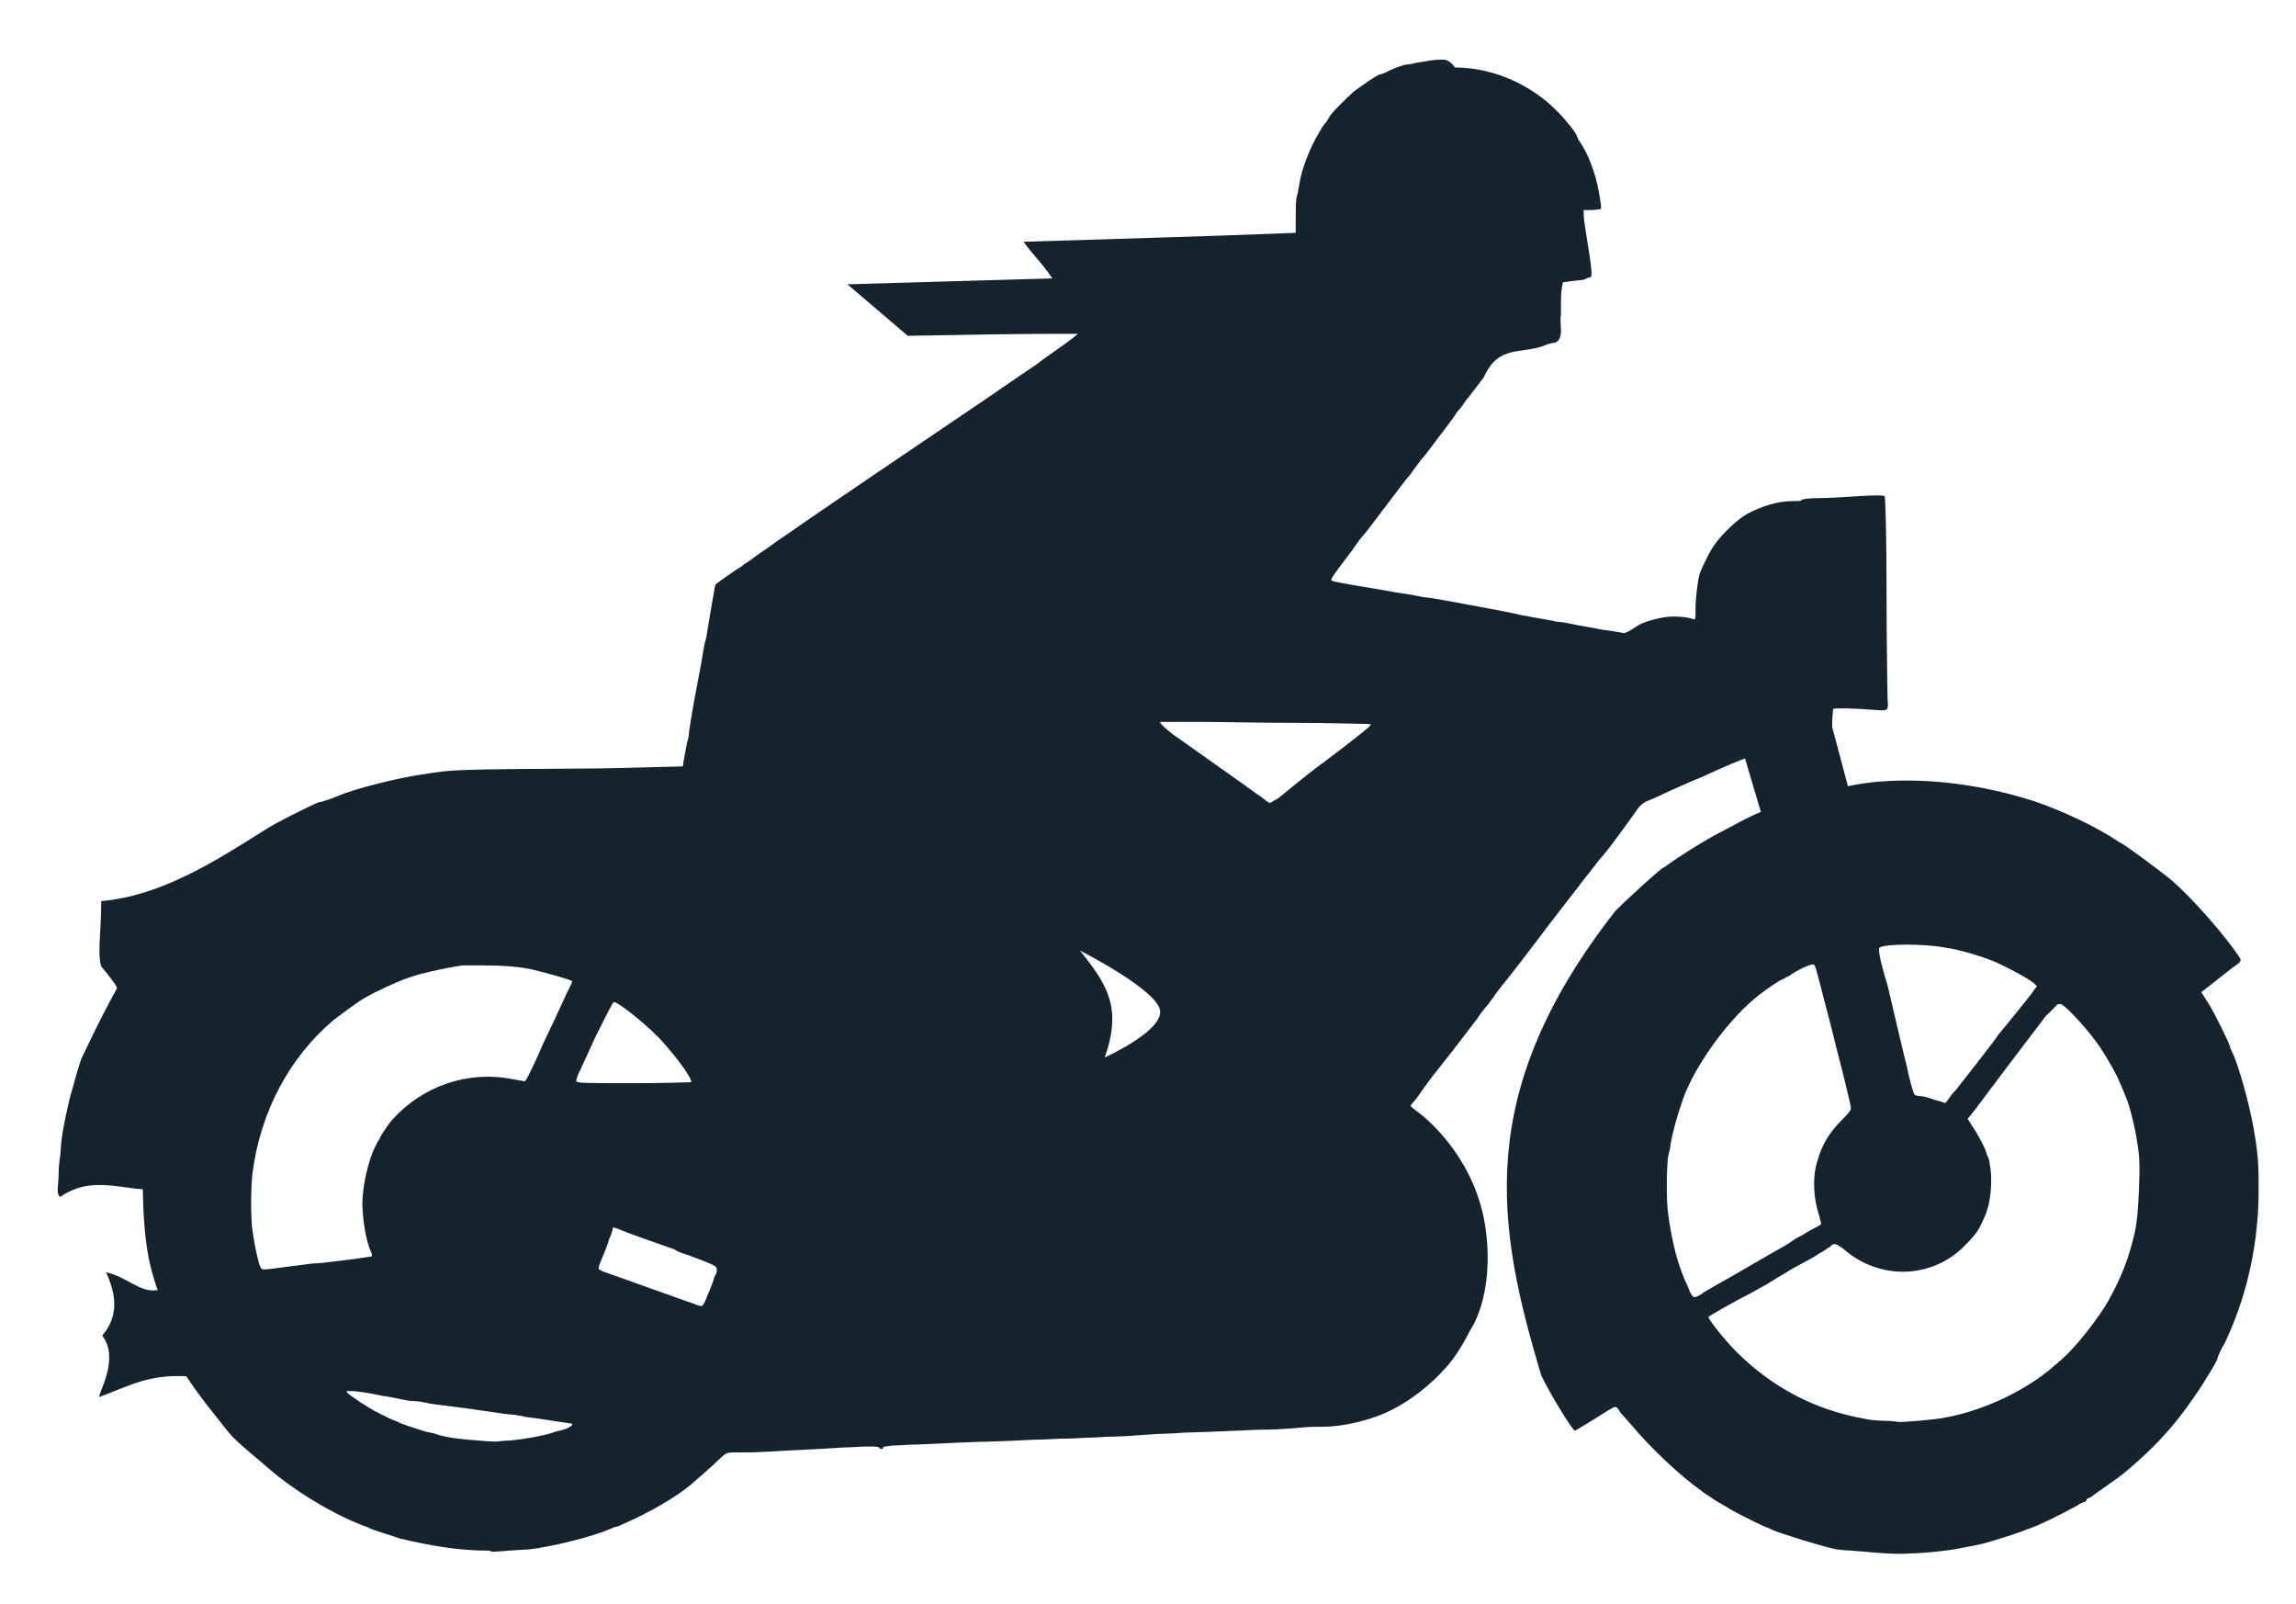 <?xml version="1.0" encoding="utf-8"?>
<!-- Generator: Adobe Illustrator 27.2.0, SVG Export Plug-In . SVG Version: 6.00 Build 0)  -->
<svg version="1.1"
	 id="svg2" xmlns:inkscape="http://www.inkscape.org/namespaces/inkscape" xmlns:dc="http://purl.org/dc/elements/1.1/" xmlns:sodipodi="http://sodipodi.sourceforge.net/DTD/sodipodi-0.dtd" xmlns:svg="http://www.w3.org/2000/svg" xmlns:cc="http://creativecommons.org/ns#" xmlns:rdf="http://www.w3.org/1999/02/22-rdf-syntax-ns#" inkscape:output_extension="org.inkscape.output.svg.inkscape" inkscape:version="0.48.0 r9654" sodipodi:docname="gegendenstrombiker_3.svg" sodipodi:version="0.32"
	 xmlns="http://www.w3.org/2000/svg" xmlns:xlink="http://www.w3.org/1999/xlink" x="0px" y="0px" viewBox="0 0 232 162"
	 style="enable-background:new 0 0 232 162;" xml:space="preserve">
<style type="text/css">
	.st0{fill:#14232E;}
</style>
<sodipodi:namedview  bordercolor="#666666" borderopacity="1.0" fit-margin-bottom="6" fit-margin-left="6" fit-margin-right="6" fit-margin-top="6" gridtolerance="10.0" guidetolerance="10.0" height="1052.362px" id="base" inkscape:current-layer="layer4" inkscape:cx="116.99726" inkscape:cy="80.996003" inkscape:pageopacity="0.0" inkscape:pageshadow="2" inkscape:window-height="883" inkscape:window-maximized="1" inkscape:window-width="1680" inkscape:window-x="-8" inkscape:window-y="-8" inkscape:zoom="4.426104" objecttolerance="10.0" pagecolor="#ffffff" showgrid="false" width="1488.189px">
	</sodipodi:namedview>
<g id="layer3" transform="translate(-103.274,-146.28)" inkscape:groupmode="layer" inkscape:label="neues_motorrad">
</g>
<g id="layer4" transform="translate(-103.274,-146.28)" inkscape:groupmode="layer" inkscape:label="altes_motorrad">
	
		<path id="use24829" inkscape:connector-curvature="0" sodipodi:nodetypes="scccsccccccscccccccccccccccccccccccsccccsccccccccccccccccccccccccccccccsccccsccccccccsccccccccsccscsccccccccscccccscccccsccccsscsccccccccccccccccscccccccccccscccccssssccccsccccccssccccccccccccsccccsccccsccccccccccccscccccccscssccccscccccsccccczccssccccccccccccccccsscccccccccsccccsccccccccsscsscscsccscccccccccccsccccscccccccccccccccccsscccccccccccscccccccscccccccccscsccccccccccccccccccccccccccccccccccccccc" class="st0" d="
		M249,152.3c-1,0-1.7,0.2-2.5,0.3c-0.4,0.1-0.9,0.2-1.1,0.2c-0.6,0.1-1.6,0.5-2.1,0.8c-0.3,0.1-0.5,0.2-0.6,0.2
		c-0.2,0-1.8,1.1-2.6,1.7c-0.7,0.6-2.5,2.4-2.5,2.6c0,0-0.2,0.3-0.3,0.5c-0.4,0.4-0.4,0.5-1.1,1.7c-0.6,1.1-1.4,3.1-1.6,4.4
		c-0.1,0.5-0.2,1.2-0.3,1.5c-0.1,0.3-0.1,1.3-0.1,2.2c0,0.9,0,1.4,0,1.4c-10.1,0.4-18,0.6-27.5,0.9c1,1.4,2,2.3,2.9,3.7l-20.7,0.6
		l6.1,5.2c5.5-0.1,11.5-0.2,14.8-0.2c1.3,0,2.4,0,2.4,0c-1.3,1.1-2.8,2-4.2,3.1c-2.4,1.6-4.8,3.3-7.2,4.9c-3.1,2.1-6.2,4.2-9.3,6.3
		c-4.7,3.2-7.2,4.9-7.9,5.4c-0.4,0.3-1.5,1-2.3,1.6c-0.8,0.6-1.8,1.2-2.1,1.5c-0.3,0.2-0.8,0.5-1,0.7c-0.7,0.4-2.5,1.7-2.6,1.8
		c-0.1,0.1-0.2,1-0.4,2c-0.5,2.9-0.5,3.3-0.7,3.9c-0.1,0.3-0.3,1.8-0.6,3.3c-0.3,1.5-0.6,3.2-0.7,3.8c-0.2,1.2-0.2,1.2-0.3,1.9
		c0,0.3-0.1,0.8-0.2,1.1c-0.3,1.5-0.4,2.1-0.4,2.2c0,0.1,0,0.2-0.1,0.2c-0.1,0-3.7,0.1-8.1,0.2c-15.2,0.1-15,0.1-18.1,0.6
		c-2.3,0.3-7.1,1.5-8.6,2.2c-0.3,0.1-0.5,0.2-0.5,0.2c0,0-0.3,0.1-0.6,0.2c-0.3,0.1-0.6,0.2-0.7,0.2c-0.1,0-0.2,0-2.8,1.3
		c-1,0.5-2.3,1.2-2.9,1.6c-4.6,2.9-10.3,6.6-16.4,7.1c0,3.3-0.4,5.2,0,6.6c1.6,1.9,1.6,2.2,1.6,2.2c-2.2,4-3.5,7-3.6,7.1
		c-0.2,0.5-0.9,3-1.2,4.1c-0.6,2.6-0.8,3.7-0.9,5.2c0,0.4-0.1,0.8-0.1,0.9c0,0.1-0.1,0.7-0.1,1.4c0,0.7-0.1,1.4-0.1,1.6
		c0,0.2,0,0.4,0.1,0.6c0.1,0.2,0.1,0.2,0.3,0.1c0.1-0.1,0.6-0.4,1.1-0.6c2.4-1.1,5.6-0.1,7.1-0.1c0.1,5.6,0.7,7.9,1.5,10.2
		c-1.8,0.3-3-1.3-5.2-1.8c0.7,1.6,1.6,4.1-0.4,6.4c1.8,2.3-0.4,5.8-0.3,6.2c2.8-1,4.8-2.3,8.8-2.1c1.3,2,2.8,3.8,4.3,5.7
		c0.7,0.9,3.1,2.8,4,3.6c2.4,2.1,6.1,4.4,9.1,5.6c0.4,0.2,0.9,0.3,1,0.4c0.3,0.2,2.7,0.9,3.2,1.1c3.4,0.8,5.6,1.1,7.9,1.2
		c0.7,0,1.3,0,1.3,0.1c0.1,0.1,1.5-0.1,3.7-0.2c2.2-0.2,6.6-1.3,8.4-2.1c0.2-0.1,0.4-0.2,0.6-0.2c0.1,0,0.9-0.4,1.8-0.8
		c2.5-1.2,4.8-2.6,6.2-3.9c0.2-0.2,0.6-0.5,0.8-0.7c0.2-0.2,0.7-0.6,1-0.9c1.4-1.3,1.1-1.2,2.5-1.2c1.3,0,1.4,0,3.4-0.1
		c1.3-0.1,4.3-0.2,7.2-0.4c0.7,0,1.8-0.1,2.4-0.1c0.7,0,1.1,0,1.2,0.1c0.1,0.2,0.4,0.2,0.4,0c0-0.1,0.3-0.1,1-0.2
		c0.6,0,1.6-0.1,2.4-0.1c2.2-0.1,6.4-0.3,7.5-0.3c3.2-0.1,4.1-0.2,5-0.2c0.5,0,1.7-0.1,2.6-0.1c0.9,0,2-0.1,2.5-0.1
		c0.5,0,1.5-0.1,2.2-0.1c0.7,0,2.3-0.1,3.5-0.2c1.2-0.1,2.8-0.1,3.7-0.2c3.6-0.1,5-0.2,5.5-0.2c0.3,0,1.4-0.1,2.5-0.1
		c1.1,0,2.7-0.1,3.7-0.2c0.9-0.1,2.1-0.1,2.5-0.1c1.9,0,4.9-0.7,6.8-1.7c2-1,4-2.6,5.5-4.3c0.9-1,1.7-2.3,2.4-3.7
		c0,0,2.5-3.4,1.6-10.2s-5.5-10.8-6.6-11.7c-0.6-0.4-1-0.8-1-0.8s0.1-0.2,0.3-0.4c0.2-0.2,0.7-0.9,1.1-1.5c0.8-1.1,1.3-1.7,2.4-3.1
		c0.5-0.6,1.6-2.1,3-3.9c0.3-0.5,0.8-1.1,1-1.3c0.2-0.3,0.5-0.7,0.6-0.8c0.1-0.2,0.4-0.6,0.8-1.1c0.6-0.7,2.9-3.7,3.8-4.9
		c0.8-1.1,3-3.9,4-5.2c0.5-0.7,1.2-1.5,1.4-1.8c0.6-0.8,0.7-0.9,1.3-1.6c0.4-0.5,1.4-1.8,3.1-4.2c0.4-0.6,0.7-0.8,1.1-1
		c0.3-0.1,1-0.4,1.6-0.7c0.6-0.3,1.1-0.5,1.1-0.5c0,0,1.3-0.6,3-1.3c1.9-0.9,4.1-1.8,4.2-1.8l1.6,5.4c-1.5,0.6-2.8,1.4-3.8,1.9
		c-2,1-4.9,2.9-5.7,3.5c-0.1,0.1-0.3,0.2-0.3,0.2c-0.2,0-3.5,3-4.9,4.4c-14.4,18.4-12,31.8-7.5,46.9c1,2.1,3.2,5.6,3.4,5.6
		c0.1,0,2.2-1.3,3.3-2c0.3-0.2,0.7-0.4,0.8-0.4c0.1,0,0.3,0.2,0.4,0.4s0.4,0.5,0.5,0.6c0.1,0.1,0.4,0.5,0.7,0.8
		c1.9,2.3,5.1,5.3,7,6.6c0.1,0.1,0.5,0.4,1,0.7c0.4,0.3,0.9,0.6,1.1,0.7c0.2,0.1,0.7,0.4,1,0.6c1.1,0.6,3.5,1.8,3.7,1.8
		c0,0,0.2,0.1,0.4,0.2c0.6,0.3,5.4,1.8,6.6,2c0.2,0,0.7,0.1,1.1,0.1c0.4,0,1,0.1,1.4,0.1c2,0.2,3.7,0.3,4.9,0.2
		c1.2,0,4.1-0.3,4.9-0.5c1.1-0.2,2.1-0.4,2.5-0.5c0.8-0.2,3.6-1.1,3.8-1.2c0.1,0,0.4-0.2,0.8-0.3c0.9-0.3,3-1.3,4.8-2.3
		c0.3-0.2,0.7-0.4,0.8-0.4c0.1,0,0.2-0.1,0.2-0.2c0-0.1,0.1-0.1,0.2-0.2c0.1,0,0.3-0.1,0.4-0.2c0.1-0.1,1.7-1.2,2.1-1.5
		c1.1-0.7,3.7-3,5.2-4.7c1.5-1.6,3.4-4.3,4.4-6c0.8-1.3,0.9-1.5,1-1.9c0.1-0.2,0.3-0.8,0.6-1.2c1.6-3.3,2.7-7,3.2-10.9
		c0.2-1.8,0.3-2.8,0.3-5.1c0-2.4-0.1-3.5-0.5-5.8c-0.4-2.3-1.5-6.4-2.2-7.8c-0.1-0.2-0.2-0.4-0.2-0.5c0-0.2-1.5-3.3-2.2-4.4
		l-0.7-1.1l0.4-0.3c0.4-0.3,1.9-1.5,2.8-2.2c0.9-0.6,0.9-0.7,0.6-1.1c-1.3-2-4.7-5.9-6.8-7.7c-1.2-1-5-3.8-5.2-3.8
		c0,0-0.5-0.3-1.1-0.7c-2.3-1.4-6.1-3.1-8.6-3.8c-5.1-1.5-10.5-2.1-15.3-1.6c-1.1,0.1-2.5,0.4-2.5,0.4l-1.6-6c0-0.9,0.1-1.7,0.1-1.8
		c0.1-0.1,1.8-0.1,4.3,0.1c1.3,0.1,1.3,0.1,1.2-1.2c0-0.5-0.1-5.3-0.1-10.6c0-5.5-0.1-9.7-0.2-9.8c-0.1-0.1-1.1-0.1-2.6,0
		c-1.4,0.1-3.2,0.2-4.1,0.2s-1.7,0.1-1.7,0.2c0,0.1-0.4,0.1-0.9,0.1c-1.5,0-3.1,0.5-4.6,1.3c-0.9,0.5-2.4,1.9-3.2,3
		c-0.5,0.6-1.4,2.5-1.6,3.1c-0.2,0.8-0.4,2.4-0.4,3.5c0,1.1,0,1.1-0.3,1c-0.5-0.2-1.8-0.3-2.6-0.2c-0.9,0.1-2.3,0.5-2.8,0.8
		c-1.1,0.7-1.4,0.9-1.7,0.8c-0.1,0-1-0.2-2-0.3c-0.9-0.2-2.2-0.4-2.7-0.5c-0.5-0.1-1.3-0.3-1.8-0.3c-1.4-0.3-2.9-0.5-3.2-0.6
		c-0.2,0-0.6-0.1-1-0.2c-0.4-0.1-2-0.4-3.6-0.7c-2.7-0.5-3.2-0.6-3.8-0.7c-0.1,0-1-0.2-2-0.3c-0.9-0.2-2.2-0.4-2.9-0.5
		c-0.6-0.1-2.2-0.4-3.5-0.6c-2.9-0.5-2.9-0.5-2.9-0.7c0-0.1,0.4-0.7,1.4-2c0.4-0.5,0.9-1.2,1.1-1.5c0.2-0.3,0.5-0.7,0.7-0.9
		c0.2-0.2,1.1-1.4,2-2.6c1.9-2.5,2.2-2.9,2.7-3.5c0.2-0.2,0.4-0.6,0.6-0.8c0.1-0.2,0.4-0.5,0.5-0.7c0.2-0.2,0.6-0.7,0.9-1.1
		c1.1-1.5,2.4-3.1,2.8-3.8c0.3-0.3,0.6-0.7,0.7-0.9c0.1-0.1,0.2-0.3,0.3-0.4c0.2-0.2,0.3-0.4,1.7-2.2c1.5-3.3,3.6-2.3,6.1-3.2
		c0.4-0.2,0.9-0.3,1.1-0.3c1-0.4,0.4-1.9,0.6-2.8c0-2.4,0-2.2,0.2-3.3c1.2-0.2,2-0.2,2.2-0.3c0.2-0.1,0.4-0.2,0.5-0.2
		c0.3,0,0.3-0.4-0.4-4.7c-0.1-0.6-0.2-1.3-0.2-1.6v-0.5l0.8,0c0.4,0,0.8-0.1,0.9-0.1c0.1-0.1,0.1-0.2-0.2-1.9
		c-0.3-1.7-1.1-3.8-1.9-4.9c-0.2-0.3-0.3-0.6-0.3-0.6c0-0.2-1.1-1.6-1.9-2.4c-2.7-2.8-6.6-4.5-10.4-4.5
		C249.7,152.3,249.3,152.3,249,152.3z M221.6,219.2c0.7,0,1.7,0,2.8,0c2.1,0,6.5,0.1,9.7,0.1c3.2,0,6.3,0.1,6.8,0.1
		c0.5,0,0.9,0,0.9,0.1c0,0.1-1.6,1.4-4.4,3.5c-1.1,0.8-2.9,2.2-4.2,3.3c-0.4,0.3-0.8,0.7-1.1,0.8c-0.2,0.1-0.5,0.3-0.5,0.3
		c-0.1,0-0.5-0.3-1-0.7c-0.5-0.3-1.1-0.8-1.3-0.9c-0.2-0.2-0.7-0.5-1.1-0.8c-0.7-0.5-3.4-2.4-5.5-3.9c-1.5-1-2.3-1.8-2.2-1.9
		C220.4,219.2,220.9,219.2,221.6,219.2z M212.4,242.3c0,0,7.9,4,8.1,6.1s-5.6,4.7-5.6,4.7C216.7,248,215.1,245.7,212.4,242.3z
		 M295.9,241.7c1.3,0,2.9,0.1,3.9,0.3c1.5,0.2,3.8,0.9,5.2,1.5c1.1,0.5,3.2,1.6,3.8,2.1l0.3,0.3l-0.3,0.4c-0.1,0.2-1,1.3-1.8,2.3
		c-0.9,1.1-1.7,2.1-1.8,2.2c-0.2,0.4-4,5.2-4.3,5.6c-0.1,0.1-0.4,0.4-0.6,0.7c-0.2,0.3-0.4,0.6-0.5,0.6c0,0-0.5-0.2-1-0.3
		c-0.5-0.2-1.2-0.4-1.5-0.4c-0.3,0-0.6-0.1-0.6-0.2c-0.1-0.1-0.6-1.9-0.7-2.6c-0.1-0.3-1.9-7.9-2-8.4c-0.1-0.3-0.4-1.3-0.6-2.1
		c-0.3-1.2-0.3-1.6-0.2-1.7C293.5,241.8,294.6,241.7,295.9,241.7z M286.5,243.7c0.2,0,0.3,0.5,1.2,4c0.6,2.2,1.1,4.3,1.2,4.7
		c0.3,1.1,1.4,5.5,1.4,5.8c0,0.2-0.1,0.4-0.8,1.1c-1.5,1.5-2.1,2.6-2.6,4.3c-0.5,1.6-0.4,3.7,0.2,5.5c0.1,0.4,0.2,0.8,0.2,0.8
		c0,0.1-0.4,0.3-0.8,0.5c-0.4,0.2-0.9,0.5-1.2,0.7c-0.3,0.1-0.9,0.5-1.3,0.8c-0.5,0.3-1.4,0.8-2.1,1.2c-0.7,0.4-2.4,1.4-3.8,2.2
		c-1.4,0.8-2.7,1.5-2.9,1.7c-0.8,0.5-0.9,0.5-1.4-0.8c-1-2.1-1.5-4.2-1.9-6.8c-0.2-1.4-0.2-2-0.2-3.8c0-1.2,0.1-2.2,0.1-2.3
		c0-0.1,0.1-0.5,0.2-0.9c0.2-1.6,0.9-4,1.6-5.8c1.5-3.5,4.6-7.6,7.4-9.8c0.9-0.7,2.1-1.5,2.4-1.6c0.1,0,0.3-0.2,0.6-0.3
		C284.8,244.3,286.1,243.7,286.5,243.7C286.4,243.7,286.5,243.7,286.5,243.7L286.5,243.7z M152.1,243.8c1.8,0,3.5,0.1,4.9,0.4
		c1.7,0.4,4.1,1.1,4.1,1.2c0,0.1-0.3,0.7-0.6,1.3c-0.3,0.7-0.8,1.7-1.1,2.4c-0.3,0.6-0.8,1.7-1.1,2.3s-0.6,1.4-0.8,1.8
		c-0.8,1.7-1.1,2.3-1.2,2.3c-0.1,0-0.6-0.1-1.2-0.2c-4.4-0.9-9,0.6-12.1,4c-0.5,0.5-1.4,1.9-1.4,2.1c0,0-0.2,0.2-0.3,0.5
		c-0.8,1.4-1.5,4.5-1.4,6.4c0.1,1.8,0.4,3.3,0.8,4.3c0.2,0.4,0.2,0.6,0.1,0.6c-0.1,0-0.6,0.1-1.3,0.2c-0.6,0.1-1.7,0.2-2.4,0.3
		c-0.7,0.1-1.6,0.2-2,0.2c-0.4,0-1.5,0.2-2.5,0.3c-3,0.4-2.8,0.4-3,0.1c-0.2-0.3-0.6-2.2-0.8-3.6c-0.2-1.2-0.2-4.6,0-6
		c0.8-6.1,3.7-11.6,8.2-15.4c0.8-0.6,2.4-1.8,3.1-2.2c1.2-0.7,3.6-1.8,4.6-2.1c0.6-0.2,1.2-0.4,1.4-0.4c0.6-0.2,3.1-0.7,3.9-0.8
		C150.9,243.8,151.5,243.8,152.1,243.8z M165.3,247.5c0.5,0,3.7,2.6,5,4.1c1.7,1.9,3,3.8,2.8,4c-0.1,0-2.7,0.1-5.8,0.1
		c-4.8,0-5.7,0-5.8-0.2c0-0.1,0.1-0.6,0.4-1.1c0.2-0.5,0.7-1.5,1-2.2c0.3-0.7,0.7-1.5,0.8-1.7C164.6,248.7,165.2,247.5,165.3,247.5z
		 M311.3,247.7c0.1,0,0.1,0,0.2,0c0.6,0.2,3,2.9,4,4.4c0.9,1.4,1.7,2.8,2,3.6c0.2,0.4,0.4,1,0.5,1.2c0.4,0.8,1,3.2,1.2,4.6
		c0.3,1.7,0.3,2.5,0.2,5.1c-0.1,2.2-0.2,3.1-0.4,4.1c-0.6,2.6-1.3,4.5-2.7,7c-0.9,1.6-3.2,4.6-4.6,5.8c-0.3,0.3-0.7,0.6-0.8,0.7
		c-2.8,2.5-7.2,4.6-11.2,5.3c-1,0.2-4.6,0.5-4.7,0.4c0,0-0.6-0.1-1.3-0.1c-0.7,0-1.7-0.1-2-0.2c-5.1-0.9-9.4-3.2-13-6.8
		c-1.3-1.3-2.9-3.4-2.8-3.5c0.1-0.1,2.7-1.6,4.3-2.4c0.5-0.3,1.5-0.8,2.1-1.2c0.6-0.4,1.4-0.8,1.8-1.1c1.4-0.8,2.3-1.2,3-1.7
		c0.4-0.2,0.8-0.5,0.8-0.5c0,0,0.2-0.1,0.3-0.2c0.4-0.4,0.6-0.3,1.3,0.2c3.7,3.3,9.2,3.1,12.5-0.5c1-1,1.3-1.5,1.8-2.7
		c0.6-1.2,0.8-3.4,0.6-4.9c-0.1-0.4-0.1-0.9-0.2-1c0-0.1-0.1-0.2-0.1-0.3c0,0-0.1-0.1-0.1-0.2c0-0.3-0.9-2-1.4-2.7l-0.5-0.8l0.8-1
		c2.4-3.2,3.6-4.8,5.2-6.9c0.7-0.9,1.6-2.1,1.9-2.5C310.9,248.1,311.1,247.7,311.3,247.7L311.3,247.7z M165.2,270.3
		c0.1-0.1,0.7,0.2,1.5,0.5c1.3,0.5,2.8,1,4.2,1.5c0.3,0.1,0.6,0.2,0.7,0.3c0.1,0.1,0.7,0.3,1.3,0.5c2.7,1,2.8,1.1,2.8,1.4
		c0,0.2,0,0.4-0.1,0.5c-0.1,0.1-0.2,0.5-0.3,0.8c-0.1,0.3-0.4,1-0.6,1.5c-0.2,0.5-0.4,0.9-0.5,0.9c-0.1,0-0.3,0-0.5-0.1
		c-2-0.7-6.7-2.4-8.7-3.1c-0.6-0.2-1.1-0.4-1.2-0.5c-0.1-0.1,0-0.4,0.3-1.1c0.2-0.5,0.6-1.4,0.7-1.9
		C165.1,270.9,165.2,270.4,165.2,270.3L165.2,270.3z M138.3,286.8c0.1,0,0.2,0,0.5,0c0.5,0,1.9,0.2,3.2,0.5c0.2,0,0.7,0.1,1.2,0.2
		c0.5,0.1,0.9,0.2,1,0.2c0,0,0.4,0.1,0.8,0.1c0.4,0,1,0.1,1.4,0.2c0.4,0.1,1.3,0.2,2.1,0.3c0.7,0.1,2.4,0.3,3.7,0.5
		c1.3,0.2,2.7,0.4,3.1,0.4c0.4,0.1,0.8,0.1,1,0.2c0.2,0,0.5,0.1,0.8,0.1c0.8,0.1,3.9,0.6,4,0.6c0.1,0.1-0.3,0.4-0.6,0.5
		c-0.2,0.1-0.7,0.2-1.1,0.3c-1,0.4-3.4,0.8-4.7,0.9c-0.6,0-1.2,0.1-1.2,0.1c0,0-0.9,0-1.8-0.1c-1.6-0.1-3.3-0.3-4.2-0.6
		c-0.2-0.1-0.7-0.2-1.2-0.3c-1-0.3-2.2-0.7-2.4-0.8c-0.1,0-0.4-0.2-0.7-0.3c-0.3-0.1-0.7-0.3-0.9-0.4c-0.2-0.1-0.6-0.3-1-0.5
		c-0.8-0.4-2.6-1.6-2.9-1.9C138.3,286.9,138.3,286.8,138.3,286.8L138.3,286.8z"/>
</g>
</svg>

